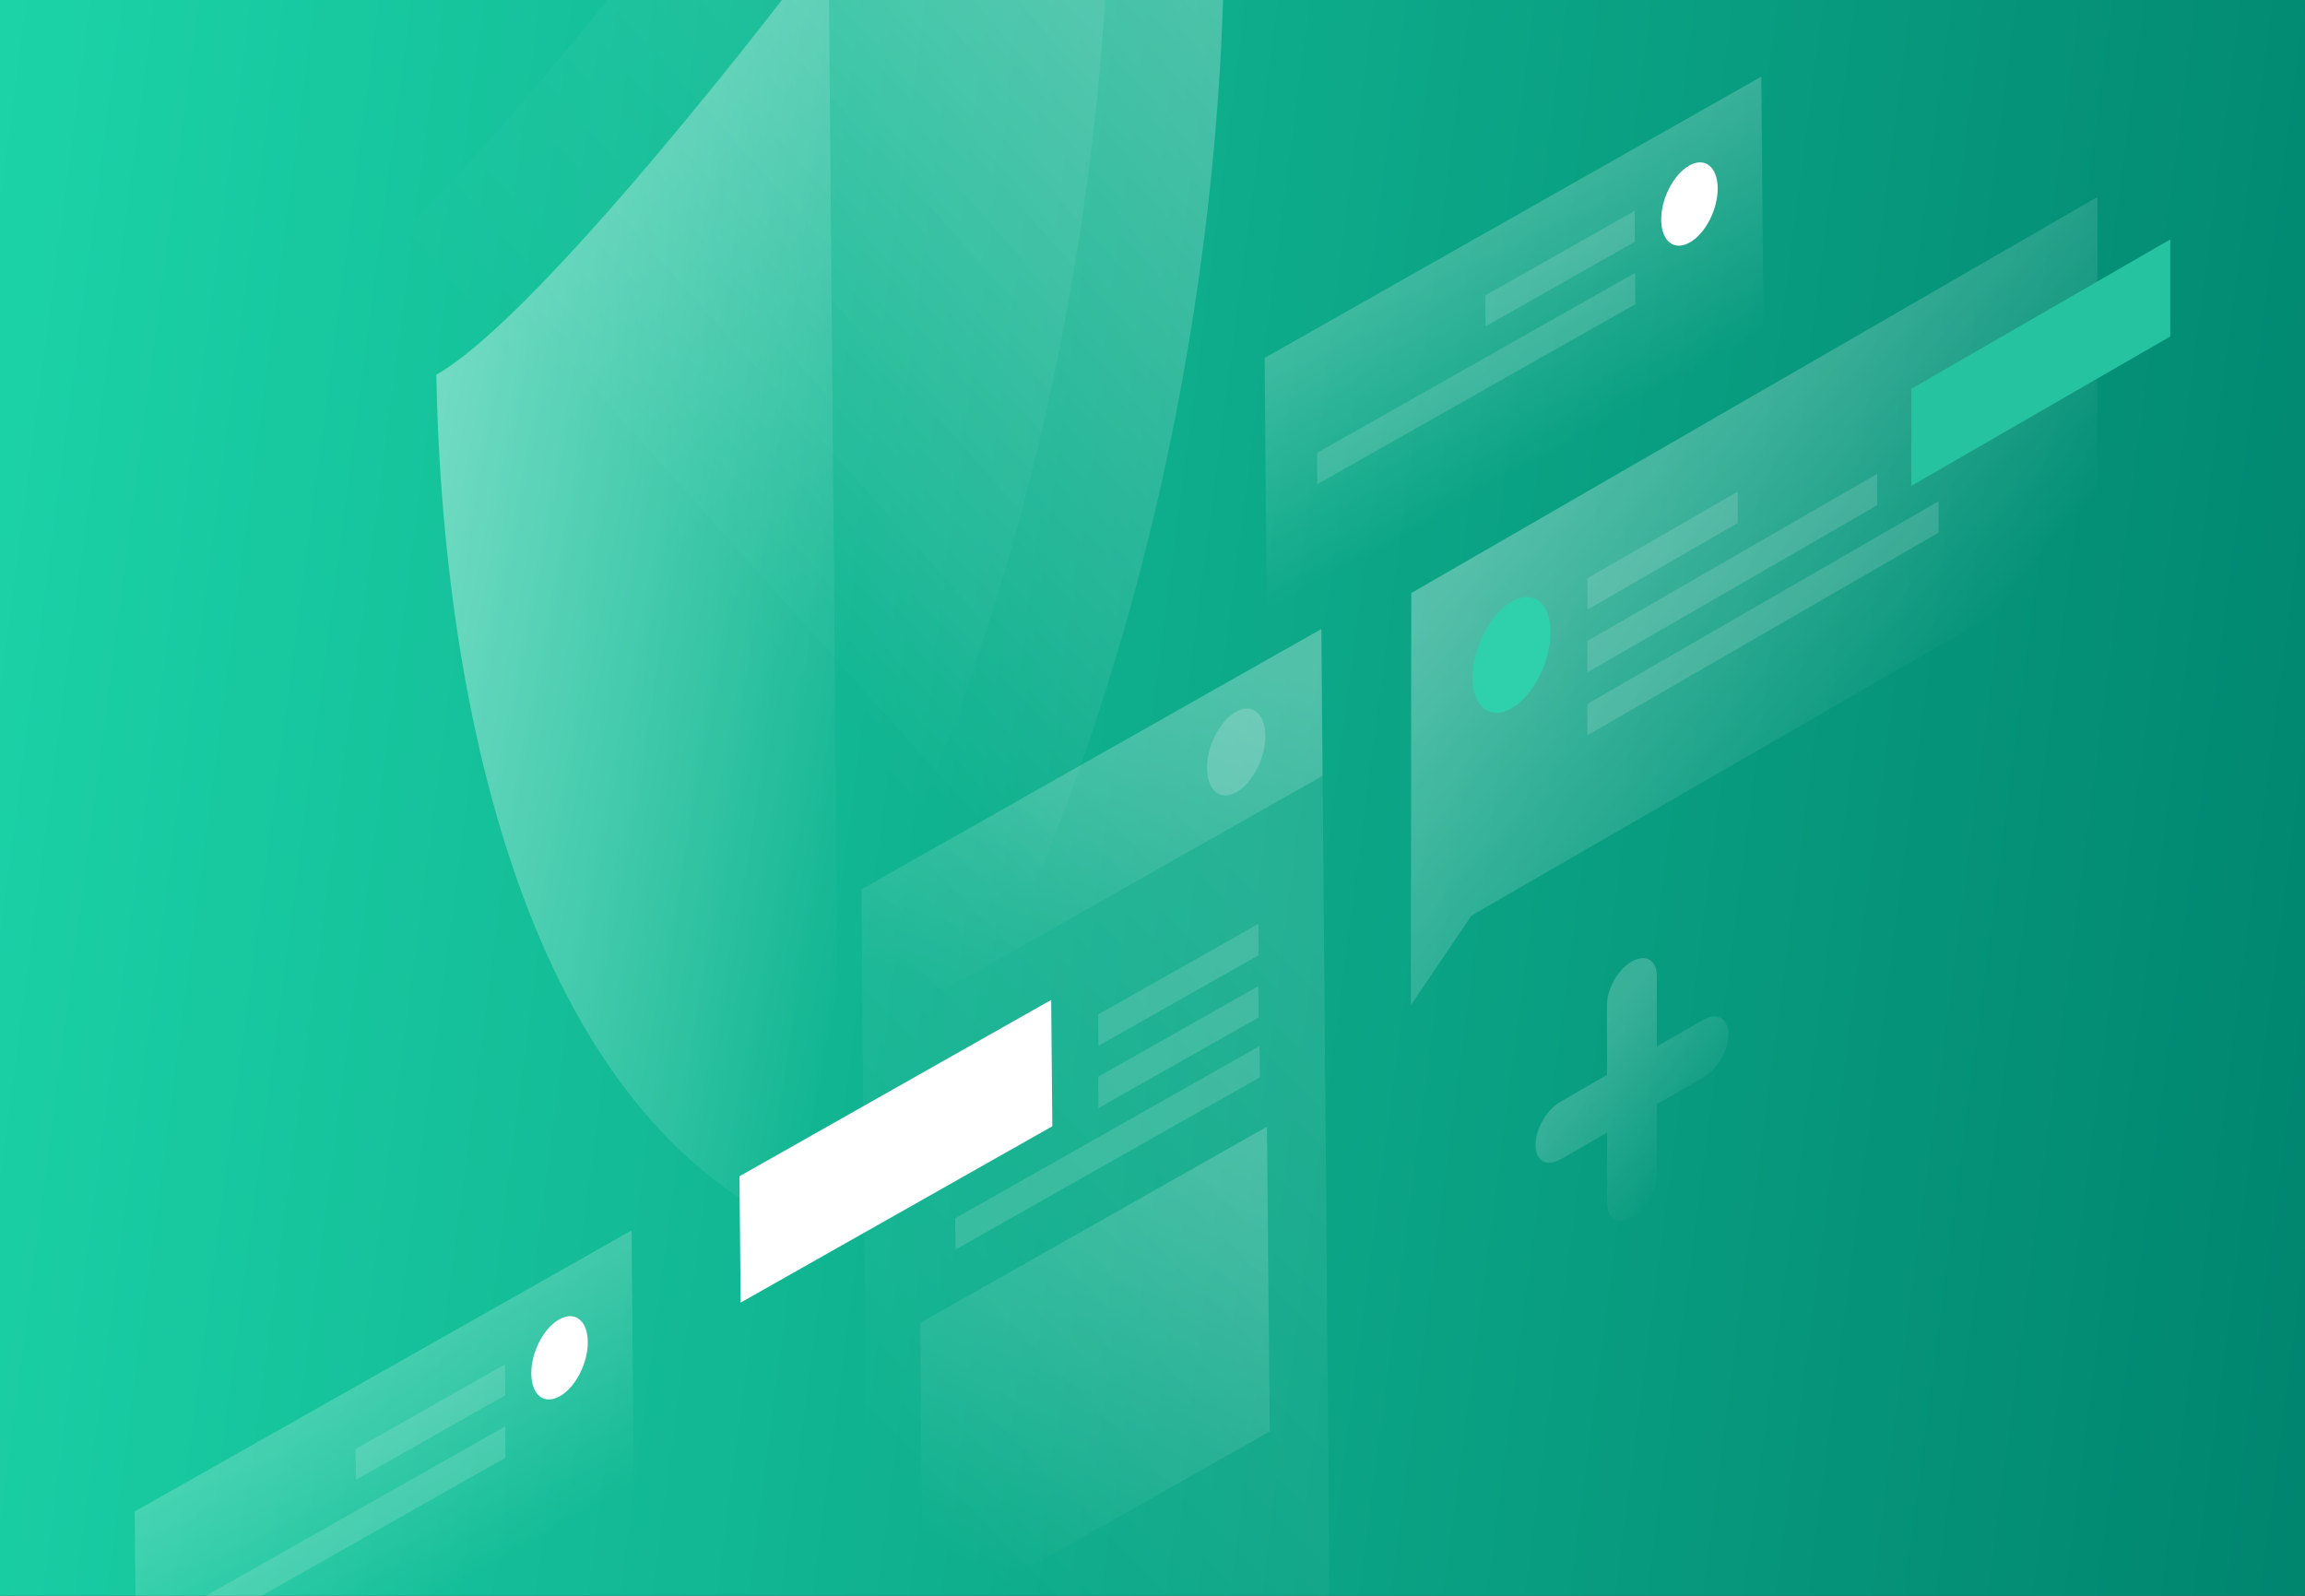 <svg width="1300" height="900" viewBox="0 0 1300 900" fill="none" xmlns="http://www.w3.org/2000/svg">
<rect x="0" y="0" width="1300" height="900" fill="#333333" stroke="none"/>
<g clip-path="url(#clip0)">
<rect width="1300" height="900" fill="url(#paint0_linear)"/>
<path opacity="0.2" d="M713.258 201.857L993.334 43.242L994.634 188.465L714.428 347.08L713.258 201.857Z" fill="url(#paint1_linear)"/>
<path opacity="0.15" d="M921.95 118.909L837.693 166.624L837.823 184.045L922.08 136.331L921.95 118.909Z" fill="#F7F8FB"/>
<path opacity="0.15" d="M922.21 153.883L742.774 255.422L742.904 273.104L922.34 171.565L922.21 153.883Z" fill="#F7F8FB"/>
<path d="M936.903 124.11C937.033 136.071 944.185 141.792 953.026 136.721C961.868 131.781 968.889 117.999 968.759 106.038C968.629 94.077 961.478 88.357 952.636 93.427C943.795 98.498 936.773 112.149 936.903 124.11Z" fill="white"/>
<path opacity="0.2" d="M76.001 852.436L356.207 693.952L357.507 839.175L77.171 997.66L76.001 852.436Z" fill="url(#paint2_linear)"/>
<path opacity="0.15" d="M284.822 769.489L200.565 817.204L200.695 834.625L284.952 786.911L284.822 769.489Z" fill="#F7F8FB"/>
<path opacity="0.15" d="M284.952 804.462L105.516 906.001L105.646 923.683L285.082 822.144L284.952 804.462Z" fill="#F7F8FB"/>
<path d="M299.645 774.82C299.775 786.781 306.926 792.501 315.768 787.431C324.61 782.49 331.631 768.709 331.501 756.748C331.371 744.787 324.22 739.066 315.378 744.137C306.536 749.077 299.515 762.728 299.645 774.82Z" fill="white"/>
<path opacity="0.1" d="M402.756 -77.278C455.546 -67.007 574.26 -53.746 626.01 -82.999C625.62 123.98 574.91 417.677 409.127 659.889C240.743 606.714 185.482 372.953 181.581 168.574C233.331 139.191 350.615 -7.592 402.756 -77.278Z" fill="url(#paint3_linear)"/>
<path opacity="0.3" d="M467.249 -34.375C520.039 -24.104 638.753 -10.842 690.504 -40.095C690.114 166.754 639.403 460.451 473.62 702.663C305.236 649.488 249.975 415.857 246.074 211.348C297.825 181.965 415.108 35.312 467.249 -34.375Z" fill="url(#paint4_linear)"/>
<path opacity="0.4" d="M246.074 211.347C297.955 181.965 415.108 35.311 467.249 -34.375L473.62 702.662C305.236 649.488 249.975 415.856 246.074 211.347Z" fill="url(#paint5_linear)"/>
<path opacity="0.1" d="M745.244 354.751L485.842 501.535L491.173 1120L750.445 973.218L745.244 354.751Z" fill="url(#paint6_linear)"/>
<path opacity="0.2" d="M714.558 635.446L518.999 746.087L520.429 917.962L716.119 807.322L714.558 635.446Z" fill="url(#paint7_linear)"/>
<path opacity="0.15" d="M709.748 521.036L619.379 572.131L619.509 589.812L709.878 538.718L709.748 521.036Z" fill="#F7F8FB"/>
<path opacity="0.15" d="M709.748 556.139L619.379 607.234L619.509 624.915L709.878 573.821L709.748 556.139Z" fill="#F7F8FB"/>
<path opacity="0.15" d="M710.398 589.942L538.763 687.061L538.893 704.743L710.528 607.624L710.398 589.942Z" fill="#F7F8FB"/>
<path opacity="0.2" d="M745.244 354.751L485.842 501.535L486.622 584.353L745.895 437.569L745.244 354.751Z" fill="url(#paint8_linear)"/>
<path opacity="0.2" d="M680.752 433.408C680.882 445.889 688.293 451.87 697.395 446.799C706.497 441.599 713.778 427.297 713.648 414.816C713.518 402.335 706.107 396.354 697.005 401.425C687.903 406.625 680.622 420.927 680.752 433.408Z" fill="#F7F8FB"/>
<path d="M593.504 635.186L592.854 563.94L417.059 663.399L417.709 734.646L593.504 635.186Z" fill="white"/>
<path opacity="0.3" d="M795.955 334.469L1182.91 111.109L1182.78 312.757L829.892 516.356L795.695 566.93L795.955 334.469Z" fill="url(#paint9_linear)"/>
<path d="M1224 189.766V135.031L1077.98 219.279V274.014L1224 189.766Z" fill="#26C3A0"/>
<path opacity="0.15" d="M895.294 326.148L980.071 277.264V294.945L895.294 343.83V326.148Z" fill="#F7F8FB"/>
<path opacity="0.15" d="M895.294 361.511L1058.74 267.252V284.934L895.294 379.193V361.511Z" fill="#F7F8FB"/>
<path opacity="0.15" d="M895.294 397.005L1093.32 282.724V300.406L895.294 414.686V397.005Z" fill="#F7F8FB"/>
<path d="M874.491 356.701C874.491 373.343 864.609 392.454 852.516 399.475C840.424 406.496 830.542 398.695 830.542 382.053C830.542 365.412 840.424 346.3 852.516 339.28C864.609 332.259 874.491 340.06 874.491 356.701Z" fill="#2ED1AB"/>
<path opacity="0.2" d="M920.389 542.228C912.588 546.648 906.347 557.569 906.347 566.54V606.194L880.081 621.405C872.28 625.826 866.039 636.747 866.039 645.717C866.039 654.688 872.28 658.329 880.081 653.908L906.347 638.827V678.48C906.347 687.451 912.588 691.092 920.389 686.671C928.191 682.251 934.432 671.33 934.432 662.359V622.705L960.698 607.624C968.499 603.204 974.74 592.283 974.74 583.312C974.74 574.341 968.499 570.701 960.698 575.121L934.432 590.202V550.549C934.432 541.448 928.191 537.808 920.389 542.228Z" fill="url(#paint10_linear)"/>
</g>
<defs>
<linearGradient id="paint0_linear" x1="-180.781" y1="872.5" x2="1278.67" y2="1063.21" gradientUnits="userSpaceOnUse">
<stop stop-color="#1DD7AA"/>
<stop offset="1" stop-color="#00856F"/>
</linearGradient>
<linearGradient id="paint1_linear" x1="822.634" y1="139.9" x2="885.178" y2="250.441" gradientUnits="userSpaceOnUse">
<stop stop-color="white"/>
<stop offset="1" stop-color="white" stop-opacity="0"/>
</linearGradient>
<linearGradient id="paint2_linear" x1="185.404" y1="790.49" x2="247.948" y2="901.031" gradientUnits="userSpaceOnUse">
<stop stop-color="white"/>
<stop offset="1" stop-color="white" stop-opacity="0"/>
</linearGradient>
<linearGradient id="paint3_linear" x1="743.107" y1="-10.453" x2="380.94" y2="313.72" gradientUnits="userSpaceOnUse">
<stop stop-color="white"/>
<stop offset="1" stop-color="white" stop-opacity="0"/>
</linearGradient>
<linearGradient id="paint4_linear" x1="807.589" y1="32.416" x2="445.422" y2="356.589" gradientUnits="userSpaceOnUse">
<stop stop-color="white"/>
<stop offset="1" stop-color="white" stop-opacity="0"/>
</linearGradient>
<linearGradient id="paint5_linear" x1="227.176" y1="287.586" x2="517.73" y2="343.201" gradientUnits="userSpaceOnUse">
<stop stop-color="white"/>
<stop offset="1" stop-color="white" stop-opacity="0"/>
</linearGradient>
<linearGradient id="paint6_linear" x1="780.549" y1="576.238" x2="509.998" y2="844.951" gradientUnits="userSpaceOnUse">
<stop stop-color="white"/>
<stop offset="1" stop-color="white" stop-opacity="0"/>
</linearGradient>
<linearGradient id="paint7_linear" x1="679.95" y1="639.528" x2="565.644" y2="890.806" gradientUnits="userSpaceOnUse">
<stop stop-color="white"/>
<stop offset="1" stop-color="white" stop-opacity="0"/>
</linearGradient>
<linearGradient id="paint8_linear" x1="656.652" y1="355.577" x2="577.563" y2="577.033" gradientUnits="userSpaceOnUse">
<stop stop-color="white"/>
<stop offset="1" stop-color="white" stop-opacity="0"/>
</linearGradient>
<linearGradient id="paint9_linear" x1="880.272" y1="253.7" x2="1080.04" y2="410.131" gradientUnits="userSpaceOnUse">
<stop stop-color="white"/>
<stop offset="1" stop-color="white" stop-opacity="0"/>
</linearGradient>
<linearGradient id="paint10_linear" x1="893.239" y1="592.941" x2="961.312" y2="646.668" gradientUnits="userSpaceOnUse">
<stop stop-color="white"/>
<stop offset="1" stop-color="white" stop-opacity="0"/>
</linearGradient>
<clipPath id="clip0">
<rect width="1300" height="900" fill="white"/>
</clipPath>
</defs>
</svg>
